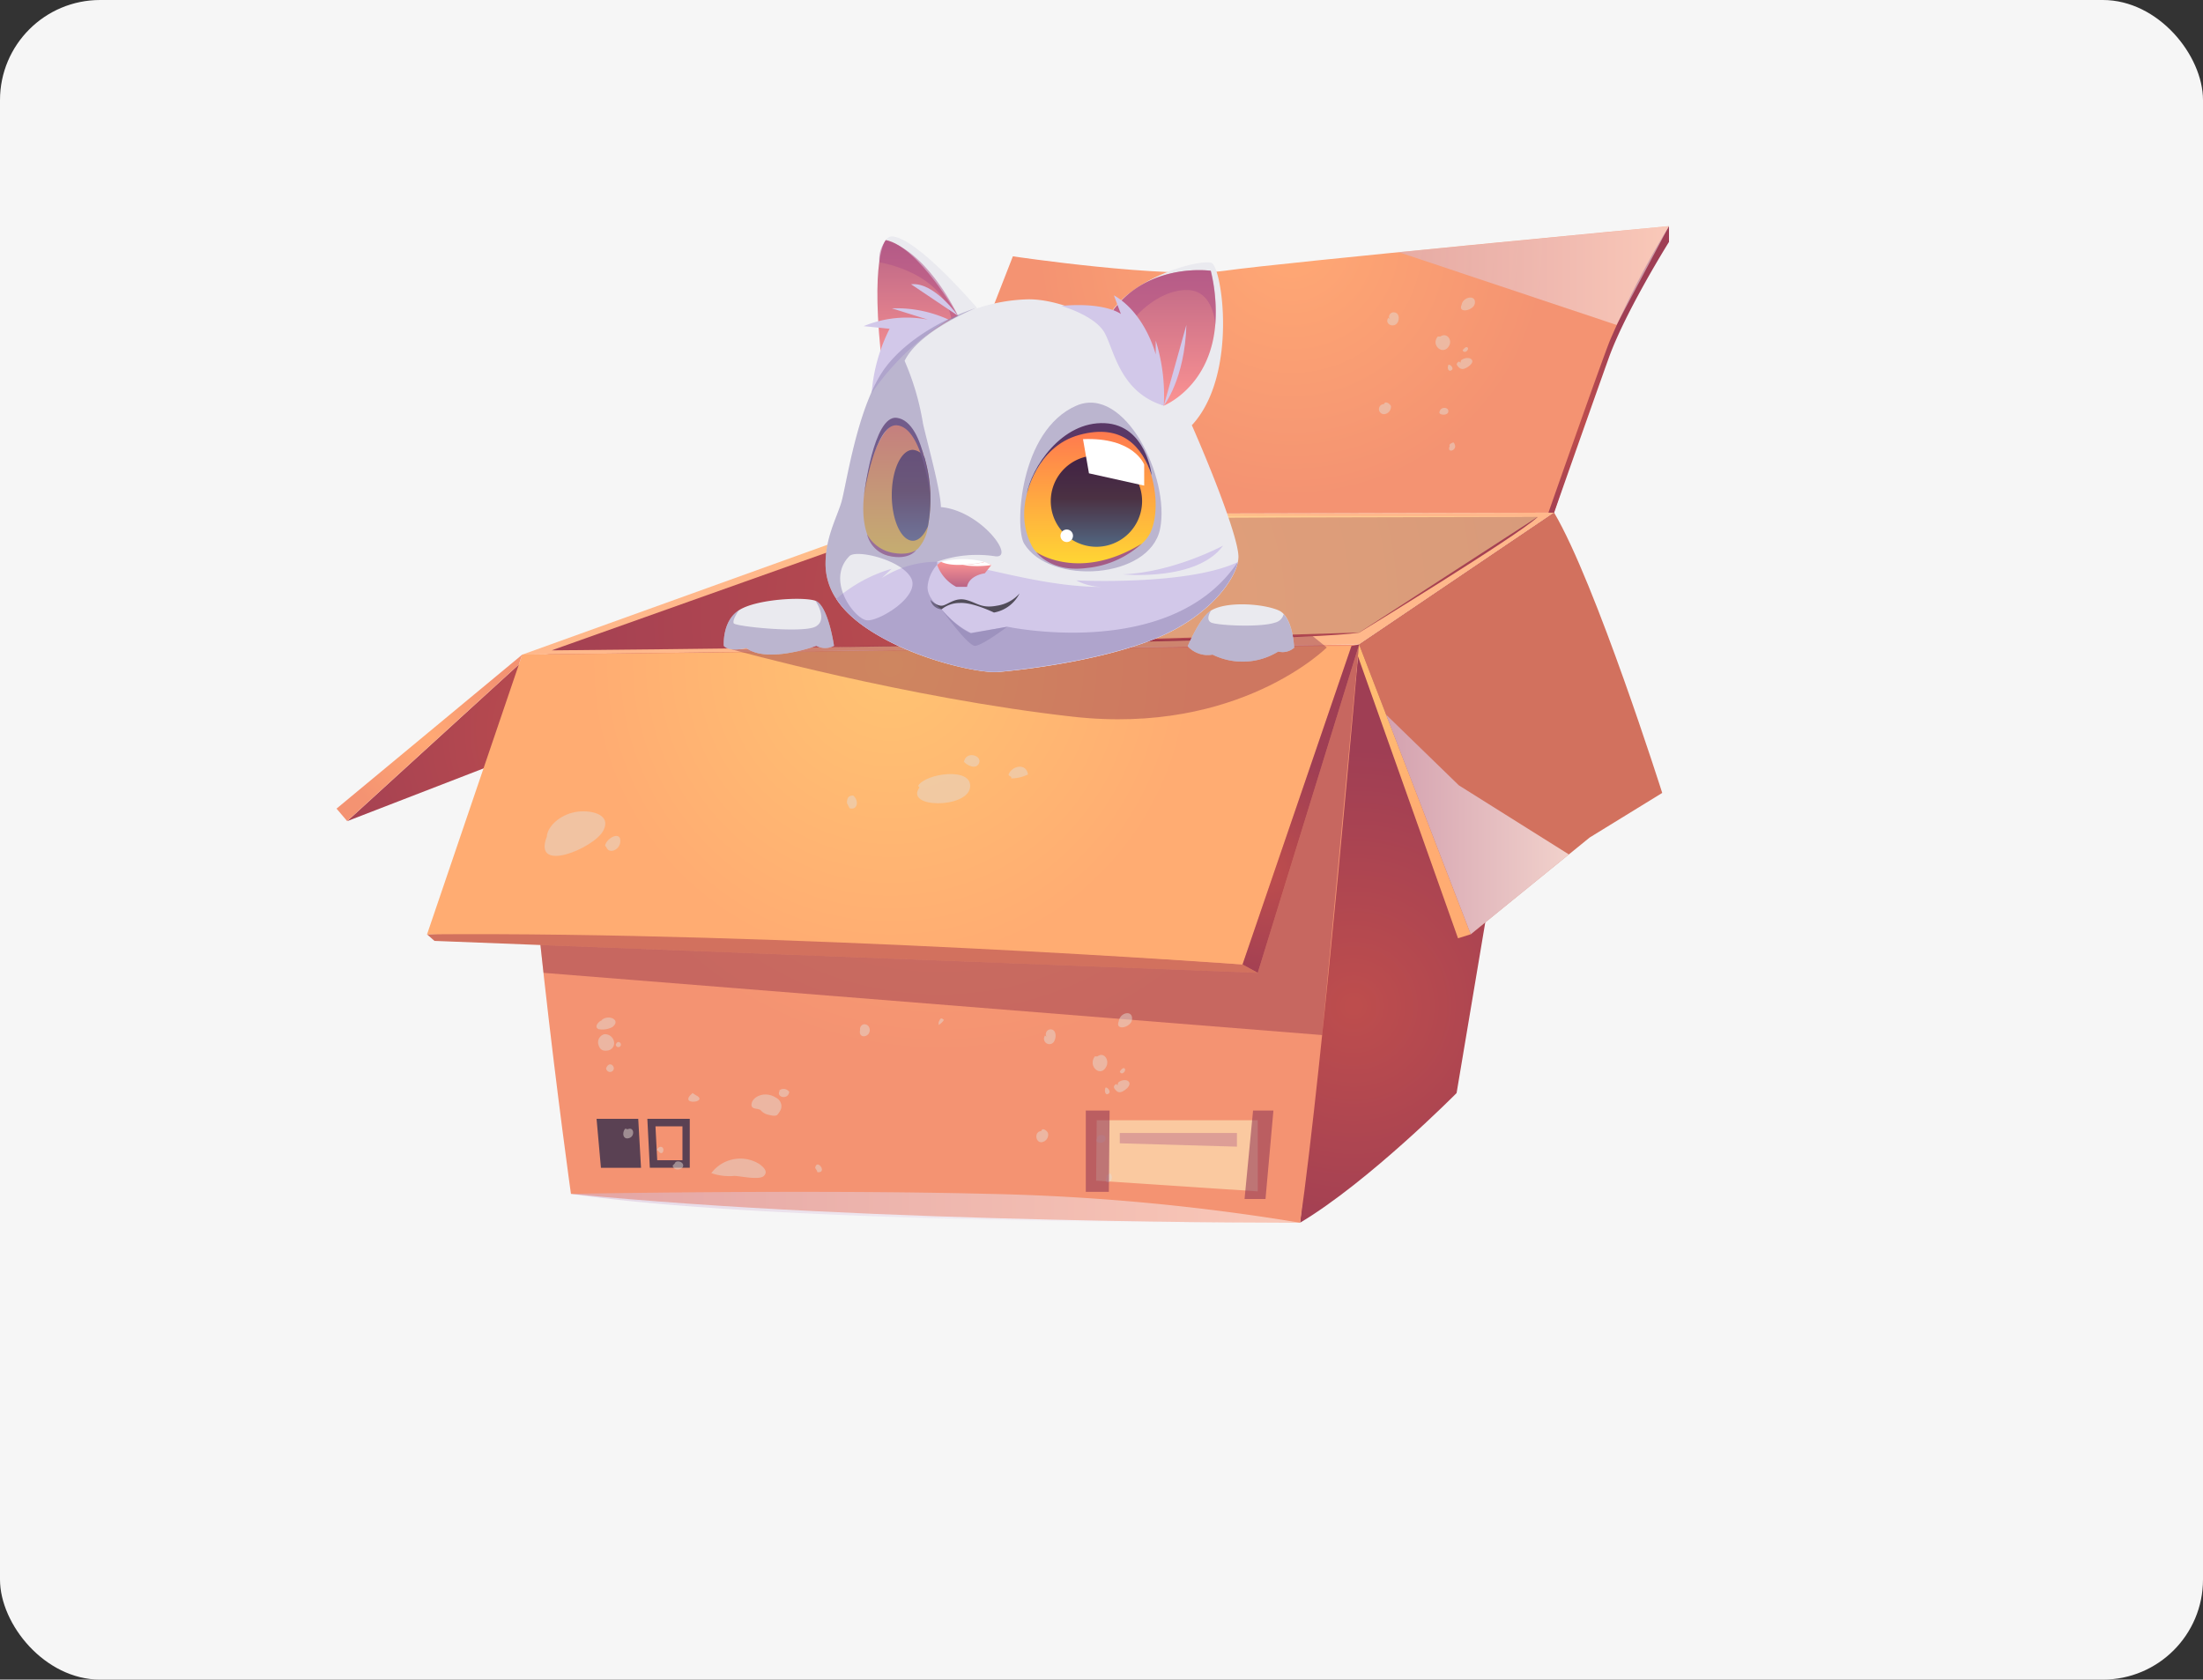 <svg xmlns="http://www.w3.org/2000/svg" xmlns:xlink="http://www.w3.org/1999/xlink" width="396" height="302" viewBox="0 0 396 302">
  <rect x="0" y="0" width="396" height="302" fill="#333333" stroke="none"/>
  <defs>
    <radialGradient id="radial-gradient" cx="0.397" cy="0.694" r="1.14" gradientTransform="translate(0.236) scale(0.528 1)" gradientUnits="objectBoundingBox">
      <stop offset="0.02" stop-color="#bd4d4d"/>
      <stop offset="1" stop-color="#9f3e54"/>
    </radialGradient>
    <radialGradient id="radial-gradient-2" cx="0.397" cy="0.694" r="0.361" gradientTransform="translate(-0.898) scale(2.796 1)" xlink:href="#radial-gradient"/>
    <radialGradient id="radial-gradient-3" cx="0.503" cy="0.057" r="0.654" gradientTransform="translate(0.155) scale(0.691 1)" gradientUnits="objectBoundingBox">
      <stop offset="0.02" stop-color="#ffa874"/>
      <stop offset="1" stop-color="#f49372"/>
    </radialGradient>
    <radialGradient id="radial-gradient-4" cx="0.503" cy="0.057" r="2.057" gradientTransform="translate(0.431) scale(0.138 1)" gradientUnits="objectBoundingBox">
      <stop offset="0" stop-color="#ffcf84"/>
      <stop offset="0.98" stop-color="#ffb88b"/>
    </radialGradient>
    <radialGradient id="radial-gradient-5" cx="0.397" cy="0.694" r="4.308" gradientTransform="translate(0.432) scale(0.135 1)" xlink:href="#radial-gradient"/>
    <radialGradient id="radial-gradient-6" cx="0.503" cy="0.057" r="0.949" gradientTransform="translate(0.328) scale(0.345 1)" gradientUnits="objectBoundingBox">
      <stop offset="0.02" stop-color="#ffc372"/>
      <stop offset="1" stop-color="#ffac72"/>
    </radialGradient>
    <radialGradient id="radial-gradient-7" cx="0.397" cy="0.694" r="0.36" gradientTransform="translate(-0.909) scale(2.818 1)" xlink:href="#radial-gradient"/>
    <radialGradient id="radial-gradient-8" cx="0.503" cy="0.057" r="0.53" gradientTransform="translate(-0.802) scale(2.603 1)" xlink:href="#radial-gradient-6"/>
    <radialGradient id="radial-gradient-9" cx="0.503" cy="0.057" r="0.887" gradientTransform="translate(0.31) scale(0.381 1)" xlink:href="#radial-gradient-3"/>
    <radialGradient id="radial-gradient-10" cx="0.397" cy="0.694" r="0.383" gradientTransform="translate(-0.689) scale(2.378 1)" xlink:href="#radial-gradient"/>
    <radialGradient id="radial-gradient-11" cx="0.5" cy="0.5" r="0.529" gradientTransform="translate(0.052) scale(0.897 1)" xlink:href="#radial-gradient-3"/>
    <linearGradient id="linear-gradient" y1="0.501" x2="1" y2="0.501" gradientUnits="objectBoundingBox">
      <stop offset="0" stop-color="#d3b8d6"/>
      <stop offset="1" stop-color="#fff"/>
    </linearGradient>
    <linearGradient id="linear-gradient-2" x1="0" y1="0.5" x2="1" y2="0.5" xlink:href="#linear-gradient"/>
    <linearGradient id="linear-gradient-4" x1="0.5" y1="1" x2="0.5" gradientUnits="objectBoundingBox">
      <stop offset="0.01" stop-color="#fb9292"/>
      <stop offset="1" stop-color="#ba6586"/>
    </linearGradient>
    <linearGradient id="linear-gradient-5" x1="0.501" y1="1" x2="0.501" y2="0" xlink:href="#linear-gradient-4"/>
    <linearGradient id="linear-gradient-6" x1="0.5" y1="1" x2="0.5" gradientUnits="objectBoundingBox">
      <stop offset="0.02" stop-color="#ffde31"/>
      <stop offset="0.97" stop-color="#ff784f"/>
    </linearGradient>
    <linearGradient id="linear-gradient-7" x1="0.499" y1="1.001" x2="0.499" y2="0.002" xlink:href="#linear-gradient-6"/>
    <linearGradient id="linear-gradient-8" x1="0.5" y1="1" x2="0.5" gradientUnits="objectBoundingBox">
      <stop offset="0.02" stop-color="#51657f"/>
      <stop offset="0.53" stop-color="#4b3143"/>
      <stop offset="0.98" stop-color="#412245"/>
    </linearGradient>
    <linearGradient id="linear-gradient-9" x1="0.494" y1="1" x2="0.494" y2="-0.004" xlink:href="#linear-gradient-8"/>
    <linearGradient id="linear-gradient-10" x1="0.503" y1="1" x2="0.503" gradientUnits="objectBoundingBox">
      <stop offset="0" stop-color="#ba6586"/>
      <stop offset="0.99" stop-color="#fb9292"/>
    </linearGradient>
  </defs>
  <g id="img12" transform="translate(-180 -4521.901)">
    <rect id="Rectángulo_30448" data-name="Rectángulo 30448" width="396" height="302" rx="18" transform="translate(180 4521.901)" fill="#f6f6f6"/>
    <g id="animales-01" transform="translate(297.42 4603.17)">
      <g id="box" transform="translate(-62.676 -46.894)">
        <g id="Grupo_58519" data-name="Grupo 58519" transform="translate(5.75 6.28)">
          <path id="Trazado_129925" data-name="Trazado 129925" d="M7.16,99.4,84.552,69.465l24.84-24.055L38.014,71.239Z" transform="translate(-5.25 7.589)" fill-rule="evenodd" fill="url(#radial-gradient)"/>
          <path id="Trazado_129926" data-name="Trazado 129926" d="M144.235,68.022l35.052-23.7L161.761,148.678S146,164.606,133.63,171.988Z" transform="translate(39.574 7.202)" fill-rule="evenodd" fill="url(#radial-gradient-2)"/>
          <path id="Trazado_129927" data-name="Trazado 129927" d="M170.248,165.786s-76.24.244-131.068-5.187c0,0-9.982-71.188-8.763-96.95L180.853,61.82S174.324,137.546,170.248,165.786Z" transform="translate(2.956 13.405)" fill-rule="evenodd" fill="url(#radial-gradient-3)"/>
          <path id="Trazado_129928" data-name="Trazado 129928" d="M30.39,69.851,100.508,44.6l115.37-.284-35.052,23.7Z" transform="translate(2.983 7.202)" fill-rule="evenodd" fill="url(#radial-gradient-4)"/>
          <path id="Trazado_129929" data-name="Trazado 129929" d="M34.3,68.873S165.571,67.749,179.44,65.7c0,0,28.538-17.445,32.1-20.8,0,0-87.875,0-111.767.691Z" transform="translate(4.369 7.408)" fill-rule="evenodd" fill="url(#radial-gradient-5)"/>
          <path id="Trazado_129930" data-name="Trazado 129930" d="M82.81,45.638l-.65,22.47,80.317-2.384,32.1-20.8S117.9,44.27,82.81,45.638Z" transform="translate(21.331 7.36)" fill="#ffdd98" opacity="0.58"/>
          <path id="Trazado_129931" data-name="Trazado 129931" d="M17.75,100.392l1.354,1.192,147.971,5.743-2.709-1.5S61.5,98.225,17.75,100.392Z" transform="translate(-1.497 26.938)" fill="#d2715e" fill-rule="evenodd"/>
          <path id="Trazado_129932" data-name="Trazado 129932" d="M183.934,62l-19.571,57.292s-82.471-5.959-146.6-5.418l17.106-50.29Z" transform="translate(-1.493 13.468)" fill-rule="evenodd" fill="url(#radial-gradient-6)"/>
          <path id="Trazado_129933" data-name="Trazado 129933" d="M125.99,119.356l2.736,1.5L146.943,61.82l-1.368.271Z" transform="translate(36.866 13.405)" fill-rule="evenodd" fill="url(#radial-gradient-7)"/>
          <path id="Trazado_129934" data-name="Trazado 129934" d="M141.46,68.022l20.073,52.1,21.373-17.391,13.043-8.018s-11.96-37.748-19.436-50.4Z" transform="translate(42.349 7.202)" fill="#d2715e" fill-rule="evenodd"/>
          <path id="Trazado_129935" data-name="Trazado 129935" d="M141.517,61.82l-.217,2.086,18,50.737,2.289-.718Z" transform="translate(42.292 13.405)" fill-rule="evenodd" fill="url(#radial-gradient-8)"/>
          <path id="Trazado_129936" data-name="Trazado 129936" d="M197.53,57.8s7.206-21.9,8.966-27.671S218.185,6.28,218.185,6.28,148.92,12.795,138.369,14.3s-38.127-2.587-38.127-2.587L82.16,58.087Z" transform="translate(21.331 -6.28)" fill-rule="evenodd" fill="url(#radial-gradient-9)"/>
          <path id="Trazado_129937" data-name="Trazado 129937" d="M58.14,63.08S89.685,71.857,119.563,75.2,165.18,62.755,165.18,62.755l-2.533-2.045Z" transform="translate(12.818 13.011)" fill="#791b40" opacity="0.36"/>
          <path id="Trazado_129938" data-name="Trazado 129938" d="M188.261,6.28V9.124s-7.842,12.528-10.835,20.885-9.82,27.793-9.82,27.793H166.59s9.183-26.235,11.052-30.949A167.45,167.45,0,0,1,188.261,6.28Z" transform="translate(51.255 -6.28)" fill-rule="evenodd" fill="url(#radial-gradient-10)"/>
          <path id="Trazado_129939" data-name="Trazado 129939" d="M39.123,63.17,5.75,90.854,7.66,93.1,38.514,64.944Z" transform="translate(-5.75 13.883)" fill-rule="evenodd" fill="url(#radial-gradient-11)"/>
          <path id="Trazado_129940" data-name="Trazado 129940" d="M36.86,134.845s42.393-.813,75.008,0a391.272,391.272,0,0,1,56.06,5.188S75.8,140.6,36.86,134.845Z" transform="translate(5.276 39.158)" fill-rule="evenodd" opacity="0.5" fill="url(#linear-gradient)"/>
          <path id="Trazado_129941" data-name="Trazado 129941" d="M33.365,120.859l139.966,11.188,6.42-68.141.217-2.086-18.217,59.039-128.941-5Z" transform="translate(3.841 13.405)" fill="#791b40" opacity="0.36"/>
          <path id="Trazado_129942" data-name="Trazado 129942" d="M177.9,96.268l-19.775-12.42L145.04,71.13l15.224,39.495Z" transform="translate(43.618 16.704)" fill-rule="evenodd" opacity="0.68" fill="url(#linear-gradient-2)"/>
          <path id="Trazado_129943" data-name="Trazado 129943" d="M130.825,13.188,90.45,27.058,97.3,10.29S122.347,13.96,130.825,13.188Z" transform="translate(24.27 -4.859)" fill-rule="evenodd" opacity="0.5" fill="url(#linear-gradient-2)"/>
          <g id="Grupo_58517" data-name="Grupo 58517" transform="translate(69.605 1.849)">
            <path id="Trazado_129944" data-name="Trazado 129944" d="M144.872,62.294a4.97,4.97,0,0,1-.108.948c-.786,3.792-5.919,10.429-15.711,14.113C118.38,81.419,104.362,82.773,101.72,83S91.183,81.73,83.842,78.371c-5.8-2.709-9.332-5.54-11.255-8.506a11.242,11.242,0,0,1-1.937-6.312c0-4.646,1.937-8.045,2.817-10.944s2.709-16.565,7.49-23.594c3.278-4.835,9.928-9.156,16.835-11.391h.095a31.057,31.057,0,0,1,9.2-1.625c8.79-.068,22.849,8.127,27.874,19.206C139.428,44.985,144.872,58.773,144.872,62.294Z" transform="translate(-52.353 -4.684)" fill="#eaeaef" fill-rule="evenodd"/>
            <path id="Trazado_129945" data-name="Trazado 129945" d="M107.67,22.128a14.343,14.343,0,0,1,4.876-5.77c4.93-3.765,12.393-5.689,14.316-5.187s4.889,20.167-3.481,29.2C123.381,40.372,108.916,31.907,107.67,22.128Z" transform="translate(-39.232 -6.423)" fill="#eaeaef" fill-rule="evenodd"/>
            <path id="Trazado_129946" data-name="Trazado 129946" d="M95.437,20.532S84.913,8.126,80.254,7.652s-1.761,24.38-1.761,24.38S87.04,23.119,95.437,20.532Z" transform="translate(-49.889 -7.645)" fill="#eaeaef" fill-rule="evenodd"/>
            <path id="Trazado_129947" data-name="Trazado 129947" d="M127.576,21.979c-.948,11.228-9.237,14.506-9.237,14.506-7.165-3.373-10.659-14.723-10.659-14.723l.108-.23c6.19-11.147,18.962-9.291,18.962-9.291A31.26,31.26,0,0,1,127.576,21.979Z" transform="translate(-39.229 -6.057)" fill-rule="evenodd" fill="url(#linear-gradient-4)"/>
            <path id="Trazado_129948" data-name="Trazado 129948" d="M97.182,55.049c-1.707-2.817-.867-20.316,9.386-24.786,8.75-3.792,16.9,13.043,15.061,22.145S101.733,62.607,97.182,55.049Z" transform="translate(-43.196 0.177)" fill="#8d81b1" fill-rule="evenodd" opacity="0.5"/>
            <path id="Trazado_129949" data-name="Trazado 129949" d="M92.009,21.742S84.939,9.308,79.048,8.13c0,0-3.034,3.075-.528,23.675C78.519,31.805,85.292,25.006,92.009,21.742Z" transform="translate(-49.915 -7.473)" fill-rule="evenodd" fill="url(#linear-gradient-5)"/>
            <path id="Trazado_129950" data-name="Trazado 129950" d="M98.432,54.489c3.115,5.8,18.529,3.508,21.292-2.519s-.772-19.287-9.183-19.26C102.482,32.737,93.462,45.293,98.432,54.489Z" transform="translate(-43.011 1.239)" fill-rule="evenodd" fill="url(#linear-gradient-6)"/>
            <path id="Trazado_129951" data-name="Trazado 129951" d="M87.282,50.992a7.192,7.192,0,0,1-1.842,4.063c-3.047,2.262-8.641,2.384-9.643-5.025s3.643-19.91,7.165-17.255a11.458,11.458,0,0,1,3.643,5.7,26.547,26.547,0,0,1,.677,12.515Z" transform="translate(-50.578 1.133)" fill-rule="evenodd" fill="url(#linear-gradient-7)"/>
            <path id="Trazado_129952" data-name="Trazado 129952" d="M144.257,50.894c-.786,3.792-5.919,10.429-15.711,14.113-10.673,4.063-24.691,5.418-27.332,5.648s-10.537-1.273-17.878-4.632c-5.8-2.709-9.332-5.54-11.255-8.506A26.438,26.438,0,0,1,82.035,52.1l-1.788,1.666a18.407,18.407,0,0,1,10.686-2.912c6.257.284,18.082,4.673,29.377,4.5a10.2,10.2,0,0,1-5.093-1.165S135.142,55.188,144.257,50.894Z" transform="translate(-51.846 7.664)" fill="#d2c8e9" fill-rule="evenodd"/>
            <path id="Trazado_129953" data-name="Trazado 129953" d="M116.956,44.938a8.208,8.208,0,1,1-8.208-8.208A8.208,8.208,0,0,1,116.956,44.938Z" transform="translate(-41.759 2.663)" fill-rule="evenodd" fill="url(#linear-gradient-8)"/>
            <path id="Trazado_129954" data-name="Trazado 129954" d="M85.941,49.727c-.691,1.612-1.679,2.6-2.709,2.6-2.086,0-3.792-3.684-3.792-8.221s1.707-8.127,3.792-8.127a2.709,2.709,0,0,1,2.086,1.354A26.547,26.547,0,0,1,85.941,49.727Z" transform="translate(-49.238 2.398)" fill-rule="evenodd" fill="url(#linear-gradient-9)"/>
            <path id="Trazado_129955" data-name="Trazado 129955" d="M97.32,45.392s1.72-8.709,9.481-10.835,11.323,2.14,13.03,7.26c0,0-.975-9.007-8.425-9.373C103.659,32.064,98.146,40.434,97.32,45.392Z" transform="translate(-42.9 1.14)" fill="#593866" fill-rule="evenodd"/>
            <path id="Trazado_129956" data-name="Trazado 129956" d="M87.692,46.294s-.677-13.856-6.041-14.56c-4.212-.569-5.892,13.91-5.892,13.91s1.923-12.867,5.892-12.569C86.433,33.454,87.692,46.294,87.692,46.294Z" transform="translate(-50.542 0.887)" fill="#593866" fill-rule="evenodd"/>
            <path id="Trazado_129957" data-name="Trazado 129957" d="M98.63,49.964s7.652,5.418,18.962-1.544a17.106,17.106,0,0,1-9.833,4.388C101.217,53.689,98.63,49.964,98.63,49.964Z" transform="translate(-42.436 6.807)" fill="#a45c86" fill-rule="evenodd"/>
            <path id="Trazado_129958" data-name="Trazado 129958" d="M76.16,47.18a6.582,6.582,0,0,0,4.388,3.3c3.1.637,4.456-.461,4.456-.461s-1.219,1.856-4.74,1.1A5.255,5.255,0,0,1,76.16,47.18Z" transform="translate(-50.4 6.367)" fill="#a45c86" fill-rule="evenodd"/>
            <path id="Trazado_129959" data-name="Trazado 129959" d="M84.57,56.218s1.246,1.246,2.248,1,2.262-1.5,4.2-1,2.709,1.571,5.513,1.029a6.772,6.772,0,0,0,4.063-2.208,6.393,6.393,0,0,1-4.605,3.44s-3.887-1.9-6.19-1.72a5.147,5.147,0,0,0-3.237,1.151,2.248,2.248,0,0,1-1.991-1.693Z" transform="translate(-47.419 9.153)" fill="#514c59" fill-rule="evenodd"/>
            <path id="Trazado_129960" data-name="Trazado 129960" d="M76.955,64.211a3.467,3.467,0,0,1-3.183,0s-8.736,3.237-12.556.406c0,0-3.1.758-4.063-.406,0,0-.352-4.429,2.709-6.393h0c3.02-1.977,11.391-2.479,13.734-1.72h0C75.912,56.9,76.955,64.211,76.955,64.211Z" transform="translate(-57.141 9.408)" fill="#eaeaef" fill-rule="evenodd"/>
            <path id="Trazado_129961" data-name="Trazado 129961" d="M137.844,64.3a3.156,3.156,0,0,1-2.858.677,12.19,12.19,0,0,1-11.8.555,4.889,4.889,0,0,1-4.47-1.5s2.14-5.187,4.2-6.434h0c2.844-1.72,9.481-1.219,12.19,0a2.709,2.709,0,0,1,.907.691C137.723,60.147,137.844,64.3,137.844,64.3Z" transform="translate(-35.316 9.667)" fill="#eaeaef" fill-rule="evenodd"/>
            <path id="Trazado_129962" data-name="Trazado 129962" d="M77.808,12.121s11.418,1.747,12.935,10.212l1.178-.609S86.6,10.212,78.959,8.18a5.418,5.418,0,0,0-1.151,3.941Z" transform="translate(-49.827 -7.455)" fill="#ae5188" fill-rule="evenodd" opacity="0.5"/>
            <path id="Trazado_129963" data-name="Trazado 129963" d="M85.46,51.392l.7-.542s4.971.989,7.72,0l1.354.542-1.205,1.517s-2.79.312-3.2,2.438H88.9A7.287,7.287,0,0,1,85.46,51.392Z" transform="translate(-47.104 7.668)" fill-rule="evenodd" fill="url(#linear-gradient-10)"/>
            <path id="Trazado_129964" data-name="Trazado 129964" d="M86,50.98a15.21,15.21,0,0,1,7.72,0S88.492,52.213,86,50.98Z" transform="translate(-46.913 7.537)" fill="#fff" fill-rule="evenodd"/>
            <path id="Trazado_129965" data-name="Trazado 129965" d="M91,19.236A22.551,22.551,0,0,0,80.776,17.2l6.488,2.032A20.181,20.181,0,0,0,75.71,20.4l4.659.474a30.881,30.881,0,0,0-3.224,11.567A46.511,46.511,0,0,1,91,19.236Z" transform="translate(-50.56 -4.263)" fill="#d2c8e9" fill-rule="evenodd"/>
            <path id="Trazado_129966" data-name="Trazado 129966" d="M103.319,74.449l-6.542,1.124a15.3,15.3,0,0,1-5.242-4.253s-2.628-1.788-2.546-4.063a6.691,6.691,0,0,1,1.72-3.955s0-.19,0-.542a21.59,21.59,0,0,1,10.443-.975c3.765.46-2.533-8.194-9.765-8.844-.095-3.345-2.709-12.542-3.237-15.115a46.876,46.876,0,0,0-3.291-11.174c2.438-5.025,11.188-8.79,12.772-9.481-6.853,2.248-13.449,6.542-16.7,11.35-4.74,7.111-6.582,20.79-7.463,23.635S70.65,58.453,70.65,63.1a11.242,11.242,0,0,0,1.937,6.312C74.51,72.376,78,75.248,83.842,77.916c7.341,3.359,15.251,4.889,17.878,4.632s16.659-1.625,27.332-5.648c9.792-3.684,14.9-10.321,15.711-14.113C132.818,80.747,103.319,74.449,103.319,74.449ZM78.113,73.3c-2.194-.176-7.517-7.124-3.183-11.54,1.233-1.26,9.278.623,11.079,3.9s-5.689,7.829-7.9,7.639Z" transform="translate(-52.353 -4.269)" fill="#8d81b1" fill-rule="evenodd" opacity="0.5"/>
            <path id="Trazado_129967" data-name="Trazado 129967" d="M104.82,34.565l1.07,6.149,9.928,2.208V39.143S113.989,34.186,104.82,34.565Z" transform="translate(-40.242 1.889)" fill="#fff" fill-rule="evenodd"/>
            <path id="Trazado_129968" data-name="Trazado 129968" d="M104.078,47.684a1.124,1.124,0,1,1-1.124-1.124A1.124,1.124,0,0,1,104.078,47.684Z" transform="translate(-41.302 6.147)" fill="#fff" fill-rule="evenodd"/>
            <path id="Trazado_129969" data-name="Trazado 129969" d="M115.54,33.919s3.792-4.781,4.063-14.519Z" transform="translate(-36.443 -3.479)" fill="#d2c8e9" fill-rule="evenodd"/>
            <path id="Trazado_129970" data-name="Trazado 129970" d="M90.425,19.668S86.145,13.533,82,14.007Z" transform="translate(-48.33 -5.4)" fill="#d2c8e9" fill-rule="evenodd"/>
            <path id="Trazado_129971" data-name="Trazado 129971" d="M110.09,53.86s13.3,1.354,18.041-5.16C128.131,48.7,119.138,53.535,110.09,53.86Z" transform="translate(-38.375 6.906)" fill="#d2c8e9" fill-rule="evenodd"/>
            <path id="Trazado_129972" data-name="Trazado 129972" d="M88.83,51.415a17.906,17.906,0,0,0,5.269,0l-1.246-.555A20.412,20.412,0,0,1,88.83,51.415Z" transform="translate(-45.91 7.671)" fill="#fff" fill-rule="evenodd"/>
            <path id="Trazado_129973" data-name="Trazado 129973" d="M76.955,64.123a3.467,3.467,0,0,1-3.183,0s-8.736,3.237-12.556.406c0,0-3.1.758-4.063-.406,0,0-.352-4.429,2.709-6.393-.108.176-1.233,1.761-.921,2.343s12.42,1.8,14.682.6.176-4.388,0-4.659C75.912,56.809,76.955,64.123,76.955,64.123Z" transform="translate(-57.141 9.497)" fill="#8d81b1" fill-rule="evenodd" opacity="0.5"/>
            <path id="Trazado_129974" data-name="Trazado 129974" d="M137.844,64.014a3.156,3.156,0,0,1-2.858.677,12.19,12.19,0,0,1-11.8.555,4.889,4.889,0,0,1-4.47-1.5s2.14-5.187,4.2-6.434c-.149.244-1.016,1.625,0,2.154s8.912.935,11.553,0a2.059,2.059,0,0,0,1.49-1.49C137.723,59.856,137.844,64.014,137.844,64.014Z" transform="translate(-35.316 9.957)" fill="#8d81b1" fill-rule="evenodd" opacity="0.5"/>
            <path id="Trazado_129975" data-name="Trazado 129975" d="M127.534,21.979s-.217-6.379-5.242-6.285-8.912,4.632-8.912,4.632l-4.063,2.438L107.8,21.532c6.19-11.147,18.962-9.291,18.962-9.291a31.26,31.26,0,0,1,.772,9.738Z" transform="translate(-39.186 -6.057)" fill="#ae5188" fill-rule="evenodd" opacity="0.5"/>
            <path id="Trazado_129976" data-name="Trazado 129976" d="M120.364,35.312A33.129,33.129,0,0,0,118.914,23.6V26.1s-1.828-7.368-7.517-10.632l1.26,3.359s-2.709-2.167-10.727-1.463c0,0,6.027,1.707,7.774,4.808S112.427,32.874,120.364,35.312Z" transform="translate(-41.267 -4.872)" fill="#d2c8e9" fill-rule="evenodd"/>
            <path id="Trazado_129977" data-name="Trazado 129977" d="M97.853,60.261S93.33,63.7,92.029,63.7s-5.959-6.5-5.959-6.5,2.939,3.413,5.242,4.253Z" transform="translate(-46.888 9.918)" fill="#8d81b1" fill-rule="evenodd" opacity="0.5"/>
          </g>
          <path id="Trazado_129978" data-name="Trazado 129978" d="M41.046,133.594h7.206l-.5-8.8H40.26Z" transform="translate(6.481 35.723)" fill="#5a4153"/>
          <path id="Trazado_129979" data-name="Trazado 129979" d="M53.312,126.144v6.095H48.774l-.312-6.095Zm1.354-1.354H47l.447,8.8h7.178v-8.8Z" transform="translate(8.87 35.723)" fill="#5a4153"/>
          <path id="Trazado_129980" data-name="Trazado 129980" d="M106.56,135.842l.108-10.862h28.944v12.786Z" transform="translate(29.979 35.79)" fill="#ffffce" fill-rule="evenodd" opacity="0.5"/>
          <path id="Trazado_129981" data-name="Trazado 129981" d="M109.7,126.67v1.856l21.061.6V126.67Z" transform="translate(31.092 36.389)" fill="#c1748d" fill-rule="evenodd" opacity="0.5"/>
          <g id="Grupo_58518" data-name="Grupo 58518" transform="translate(37.399 12.847)" opacity="0.5">
            <path id="Trazado_129982" data-name="Trazado 129982" d="M40.473,115.2c.19.975.677,1.5,1.828,1.273a1.354,1.354,0,0,0,1.029-1.558,1.652,1.652,0,0,0-1.734-1.354,1.5,1.5,0,0,0-1.124,1.639Z" transform="translate(-30.847 18.894)" fill="#e3d9d2" fill-rule="evenodd"/>
            <path id="Trazado_129983" data-name="Trazado 129983" d="M60.82,123.362c.095-1.084,1.233-1.679,2.181-1.788a3.44,3.44,0,0,1,2.248.582,1.693,1.693,0,0,1,.88,2.018,3.914,3.914,0,0,1-.677,1.056c-.352.284-1.07.095-1.476,0a2.587,2.587,0,0,1-1.517-.853C62,123.985,60.78,124.323,60.82,123.362Z" transform="translate(-23.632 21.73)" fill="#e3d9d2" fill-rule="evenodd"/>
            <path id="Trazado_129984" data-name="Trazado 129984" d="M41.266,111.785c-.637.271-1.544,1.246-.623,1.652a3.833,3.833,0,0,0,2.479-.393c1.72-1.354-1-2.438-2.126-1.056Z" transform="translate(-30.922 18.111)" fill="#e3d9d2" fill-rule="evenodd"/>
            <path id="Trazado_129985" data-name="Trazado 129985" d="M41.652,118c.623-1.1,1.761.149,1.016.772a.7.7,0,0,1-1.138-.542Z" transform="translate(-30.468 20.316)" fill="#e3d9d2" fill-rule="evenodd"/>
            <path id="Trazado_129986" data-name="Trazado 129986" d="M42.891,114.888c.42-.745,1.178.095.677.515a.461.461,0,0,1-.758-.366Z" transform="translate(-30.015 19.26)" fill="#e3d9d2" fill-rule="evenodd"/>
            <path id="Trazado_129987" data-name="Trazado 129987" d="M106.494,116.568c-1.354,1.815,1.124,3.928,2.1,1.747.515-1.178-.488-2.6-1.639-1.747Z" transform="translate(-7.584 19.869)" fill="#e3d9d2" fill-rule="evenodd"/>
            <path id="Trazado_129988" data-name="Trazado 129988" d="M109.569,120.61c-.19-.352-.352-.257-.542,0s-.108.447.122.731c.488.623.935.609,1.625.176s1.476-1.354.474-1.815a1.734,1.734,0,0,0-1.571.406Z" transform="translate(-6.583 21.055)" fill="#e3d9d2" fill-rule="evenodd"/>
            <path id="Trazado_129989" data-name="Trazado 129989" d="M107.772,120.966c-.095-.894,1.233.257.65.745s-.8-.447-.65-.813Z" transform="translate(-7.007 21.403)" fill="#e3d9d2" fill-rule="evenodd"/>
            <path id="Trazado_129990" data-name="Trazado 129990" d="M109.754,118.793c.366.6,1.124-.244.853-.623s-.786.284-.907.515Z" transform="translate(-6.307 20.488)" fill="#e3d9d2" fill-rule="evenodd"/>
            <path id="Trazado_129991" data-name="Trazado 129991" d="M99.5,126.491c.217-.731,1.124,0,1.233.42a1.354,1.354,0,0,1-1.124,1.585c-1.07.108-1.354-1.571-.406-1.937Z" transform="translate(-10.232 23.368)" fill="#e3d9d2" fill-rule="evenodd"/>
            <path id="Trazado_129992" data-name="Trazado 129992" d="M106.721,127.566c-.637.935,1.531,1.124,1.517,0,0-.826-1.273-.826-1.517-.122Z" transform="translate(-7.405 23.634)" fill="#e3d9d2" fill-rule="evenodd"/>
            <path id="Trazado_129993" data-name="Trazado 129993" d="M100.128,114.276a.867.867,0,0,1,.826-1.354c.88.122.894,1.354.6,1.95a.975.975,0,1,1-1.72-.853Z" transform="translate(-9.873 18.666)" fill="#e3d9d2" fill-rule="evenodd"/>
            <path id="Trazado_129994" data-name="Trazado 129994" d="M109.6,112.194c-.772,1.828,2.221,1.192,2.384-.284C112.177,110.121,109.82,110.6,109.6,112.194Z" transform="translate(-6.386 17.905)" fill="#e3d9d2" fill-rule="evenodd"/>
            <path id="Trazado_129995" data-name="Trazado 129995" d="M64.677,121.063c-.907,1.246,1.463,1.842,1.652.284a1.246,1.246,0,0,0-1.91-.149Z" transform="translate(-22.355 21.469)" fill="#e3d9d2" fill-rule="evenodd"/>
            <path id="Trazado_129996" data-name="Trazado 129996" d="M55.49,132.683A6.5,6.5,0,0,1,64.05,131c.718.5,1.734,1.354.894,2.181s-4.307,0-5.309,0A9.968,9.968,0,0,1,55.49,132.683Z" transform="translate(-25.52 24.747)" fill="#e3d9d2" fill-rule="evenodd"/>
            <path id="Trazado_129997" data-name="Trazado 129997" d="M50.36,131.2c.163,1.138,2.167.731,1.869-.2-.2-.623-1.354-.786-1.49-.19Z" transform="translate(-27.339 24.876)" fill="#e3d9d2" fill-rule="evenodd"/>
            <path id="Trazado_129998" data-name="Trazado 129998" d="M69.27,131.471c.325-1.815,2.3.975.406.758a2.289,2.289,0,0,0-.149-.366Z" transform="translate(-20.637 25.025)" fill="#e3d9d2" fill-rule="evenodd"/>
            <path id="Trazado_129999" data-name="Trazado 129999" d="M75.24,113.271c-.352,1.652,1.761,1.354,1.747,0,0-1.1-1.436-1.49-1.747-.339Z" transform="translate(-18.535 18.426)" fill="#e3d9d2" fill-rule="evenodd"/>
            <path id="Trazado_130000" data-name="Trazado 130000" d="M107.971,132.558a1.138,1.138,0,0,1,.677-.528c1.1,1.436-1.354,2.411-.677.7Z" transform="translate(-6.962 25.441)" fill="#e3d9d2" fill-rule="evenodd"/>
            <path id="Trazado_130001" data-name="Trazado 130001" d="M152,21c-1.354,1.639,1.111,3.562,2.086,1.585.528-1.056-.488-2.357-1.625-1.585Z" transform="translate(8.546 -13.993)" fill="#e3d9d2" fill-rule="evenodd"/>
            <path id="Trazado_130002" data-name="Trazado 130002" d="M155.068,24.655c-.176-.312-.352-.23-.542,0s-.095.406.122.664c.5.569.948.555,1.625.163s1.476-1.205.488-1.639a1.815,1.815,0,0,0-1.571.366Z" transform="translate(9.544 -12.92)" fill="#e3d9d2" fill-rule="evenodd"/>
            <path id="Trazado_130003" data-name="Trazado 130003" d="M153.283,24.979c-.095-.813,1.233.23.65.664s-.813-.393-.65-.718Z" transform="translate(9.122 -12.607)" fill="#e3d9d2" fill-rule="evenodd"/>
            <path id="Trazado_130004" data-name="Trazado 130004" d="M155.254,23.017c.379.542,1.138-.217.867-.569s-.8.271-.921.474Z" transform="translate(9.819 -13.435)" fill="#e3d9d2" fill-rule="evenodd"/>
            <path id="Trazado_130005" data-name="Trazado 130005" d="M145.007,29.974c.217-.664,1.124,0,1.246.379a1.354,1.354,0,0,1-1.124,1.436.907.907,0,0,1-.406-1.761Z" transform="translate(5.885 -10.83)" fill="#e3d9d2" fill-rule="evenodd"/>
            <path id="Trazado_130006" data-name="Trazado 130006" d="M152.231,30.925c-.637.84,1.531,1.029,1.5.068,0-.758-1.26-.758-1.5-.122Z" transform="translate(8.725 -10.576)" fill="#e3d9d2" fill-rule="evenodd"/>
            <path id="Trazado_130007" data-name="Trazado 130007" d="M145.661,18.94c-.433-.515.149-1.354.826-1.205.88.108.907,1.219.609,1.761-.65,1.192-2.465.379-1.72-.772Z" transform="translate(6.275 -15.074)" fill="#e3d9d2" fill-rule="evenodd"/>
            <path id="Trazado_130008" data-name="Trazado 130008" d="M155.1,17.058c-.772,1.652,2.221,1.07,2.384-.271C157.717,15.189,155.333,15.609,155.1,17.058Z" transform="translate(9.74 -15.766)" fill="#e3d9d2" fill-rule="evenodd"/>
            <path id="Trazado_130009" data-name="Trazado 130009" d="M153.453,35.447a1.178,1.178,0,0,1,.758-.447c1.084,1.354-1.354,2.167-.691.637Z" transform="translate(9.183 -8.948)" fill="#e3d9d2" fill-rule="evenodd"/>
            <path id="Trazado_130010" data-name="Trazado 130010" d="M33.765,88.52c-2.641,6.772,8.519,2.059,10.145-1.07s-2.6-3.792-5-3.359C36.068,84.606,33.86,86.719,33.765,88.52Z" transform="translate(-33.363 8.408)" fill="#e3d9d2" fill-rule="evenodd"/>
            <path id="Trazado_130011" data-name="Trazado 130011" d="M41.39,88.989c.271-1.5,3.088-2.8,2.709-.515-.19,1.273-2,2.113-2.506.745Z" transform="translate(-30.518 9.564)" fill="#e3d9d2" fill-rule="evenodd"/>
            <path id="Trazado_130012" data-name="Trazado 130012" d="M83.22,81.444c-2.709,3.752,8.574,3.792,9.1,0s-8.127-2.533-9.332-.3Z" transform="translate(-15.841 6.654)" fill="#e3d9d2" fill-rule="evenodd"/>
            <path id="Trazado_130013" data-name="Trazado 130013" d="M89,77.905c.23-2.33,3.454-1.354,2.709.108-.555,1.151-2.181.312-2.709-.339Z" transform="translate(-13.644 5.763)" fill="#e3d9d2" fill-rule="evenodd"/>
            <path id="Trazado_130014" data-name="Trazado 130014" d="M95.428,80.151a7.1,7.1,0,0,0,2.993-.7c-.257-2.1-2.858-1.625-3.481,0,.095.325.312.271.488.461Z" transform="translate(-11.538 6.308)" fill="#e3d9d2" fill-rule="evenodd"/>
            <path id="Trazado_130015" data-name="Trazado 130015" d="M73.49,83.224c0-.88.23-1.354,1.124-1.354,1.084.894.813,2.709-.65,2.289Z" transform="translate(-19.141 7.663)" fill="#e3d9d2" fill-rule="evenodd"/>
            <path id="Trazado_130016" data-name="Trazado 130016" d="M53.2,121.37c-2.817,2.37,3.264,1.666.515.339Z" transform="translate(-26.603 21.663)" fill="#e3d9d2" fill-rule="evenodd"/>
            <path id="Trazado_130017" data-name="Trazado 130017" d="M44.177,126.09c-.691.7-.42,2.181.813,1.652.948-.406.731-2.072-.42-1.531Z" transform="translate(-29.662 23.336)" fill="#e3d9d2" fill-rule="evenodd"/>
            <path id="Trazado_130018" data-name="Trazado 130018" d="M48.27,129.1c.217-.786,1.205-.8,1.165,0s-.7.6-.907.135Z" transform="translate(-28.079 24.191)" fill="#e3d9d2" fill-rule="evenodd"/>
            <path id="Trazado_130019" data-name="Trazado 130019" d="M85.66,112.635a2.709,2.709,0,0,0,.948-.907c-.637-.555-.664-.122-.948.393Z" transform="translate(-14.828 18.154)" fill="#e3d9d2" fill-rule="evenodd"/>
          </g>
          <path id="Trazado_130020" data-name="Trazado 130020" d="M105.19,123.69h4.28l-.135,14.614H105.19Z" transform="translate(29.494 35.333)" fill="#8f3455" fill-rule="evenodd" opacity="0.56"/>
          <path id="Trazado_130021" data-name="Trazado 130021" d="M127.79,123.69l-1.53,15.9h3.765l1.422-15.9Z" transform="translate(36.962 35.333)" fill="#8f3455" fill-rule="evenodd" opacity="0.56"/>
          <path id="Trazado_130022" data-name="Trazado 130022" d="M185.876,24.05,146.72,10.966,195.3,6.28Z" transform="translate(44.213 -6.28)" fill-rule="evenodd" opacity="0.5" fill="url(#linear-gradient-2)"/>
        </g>
      </g>
    </g>
  </g>
</svg>
